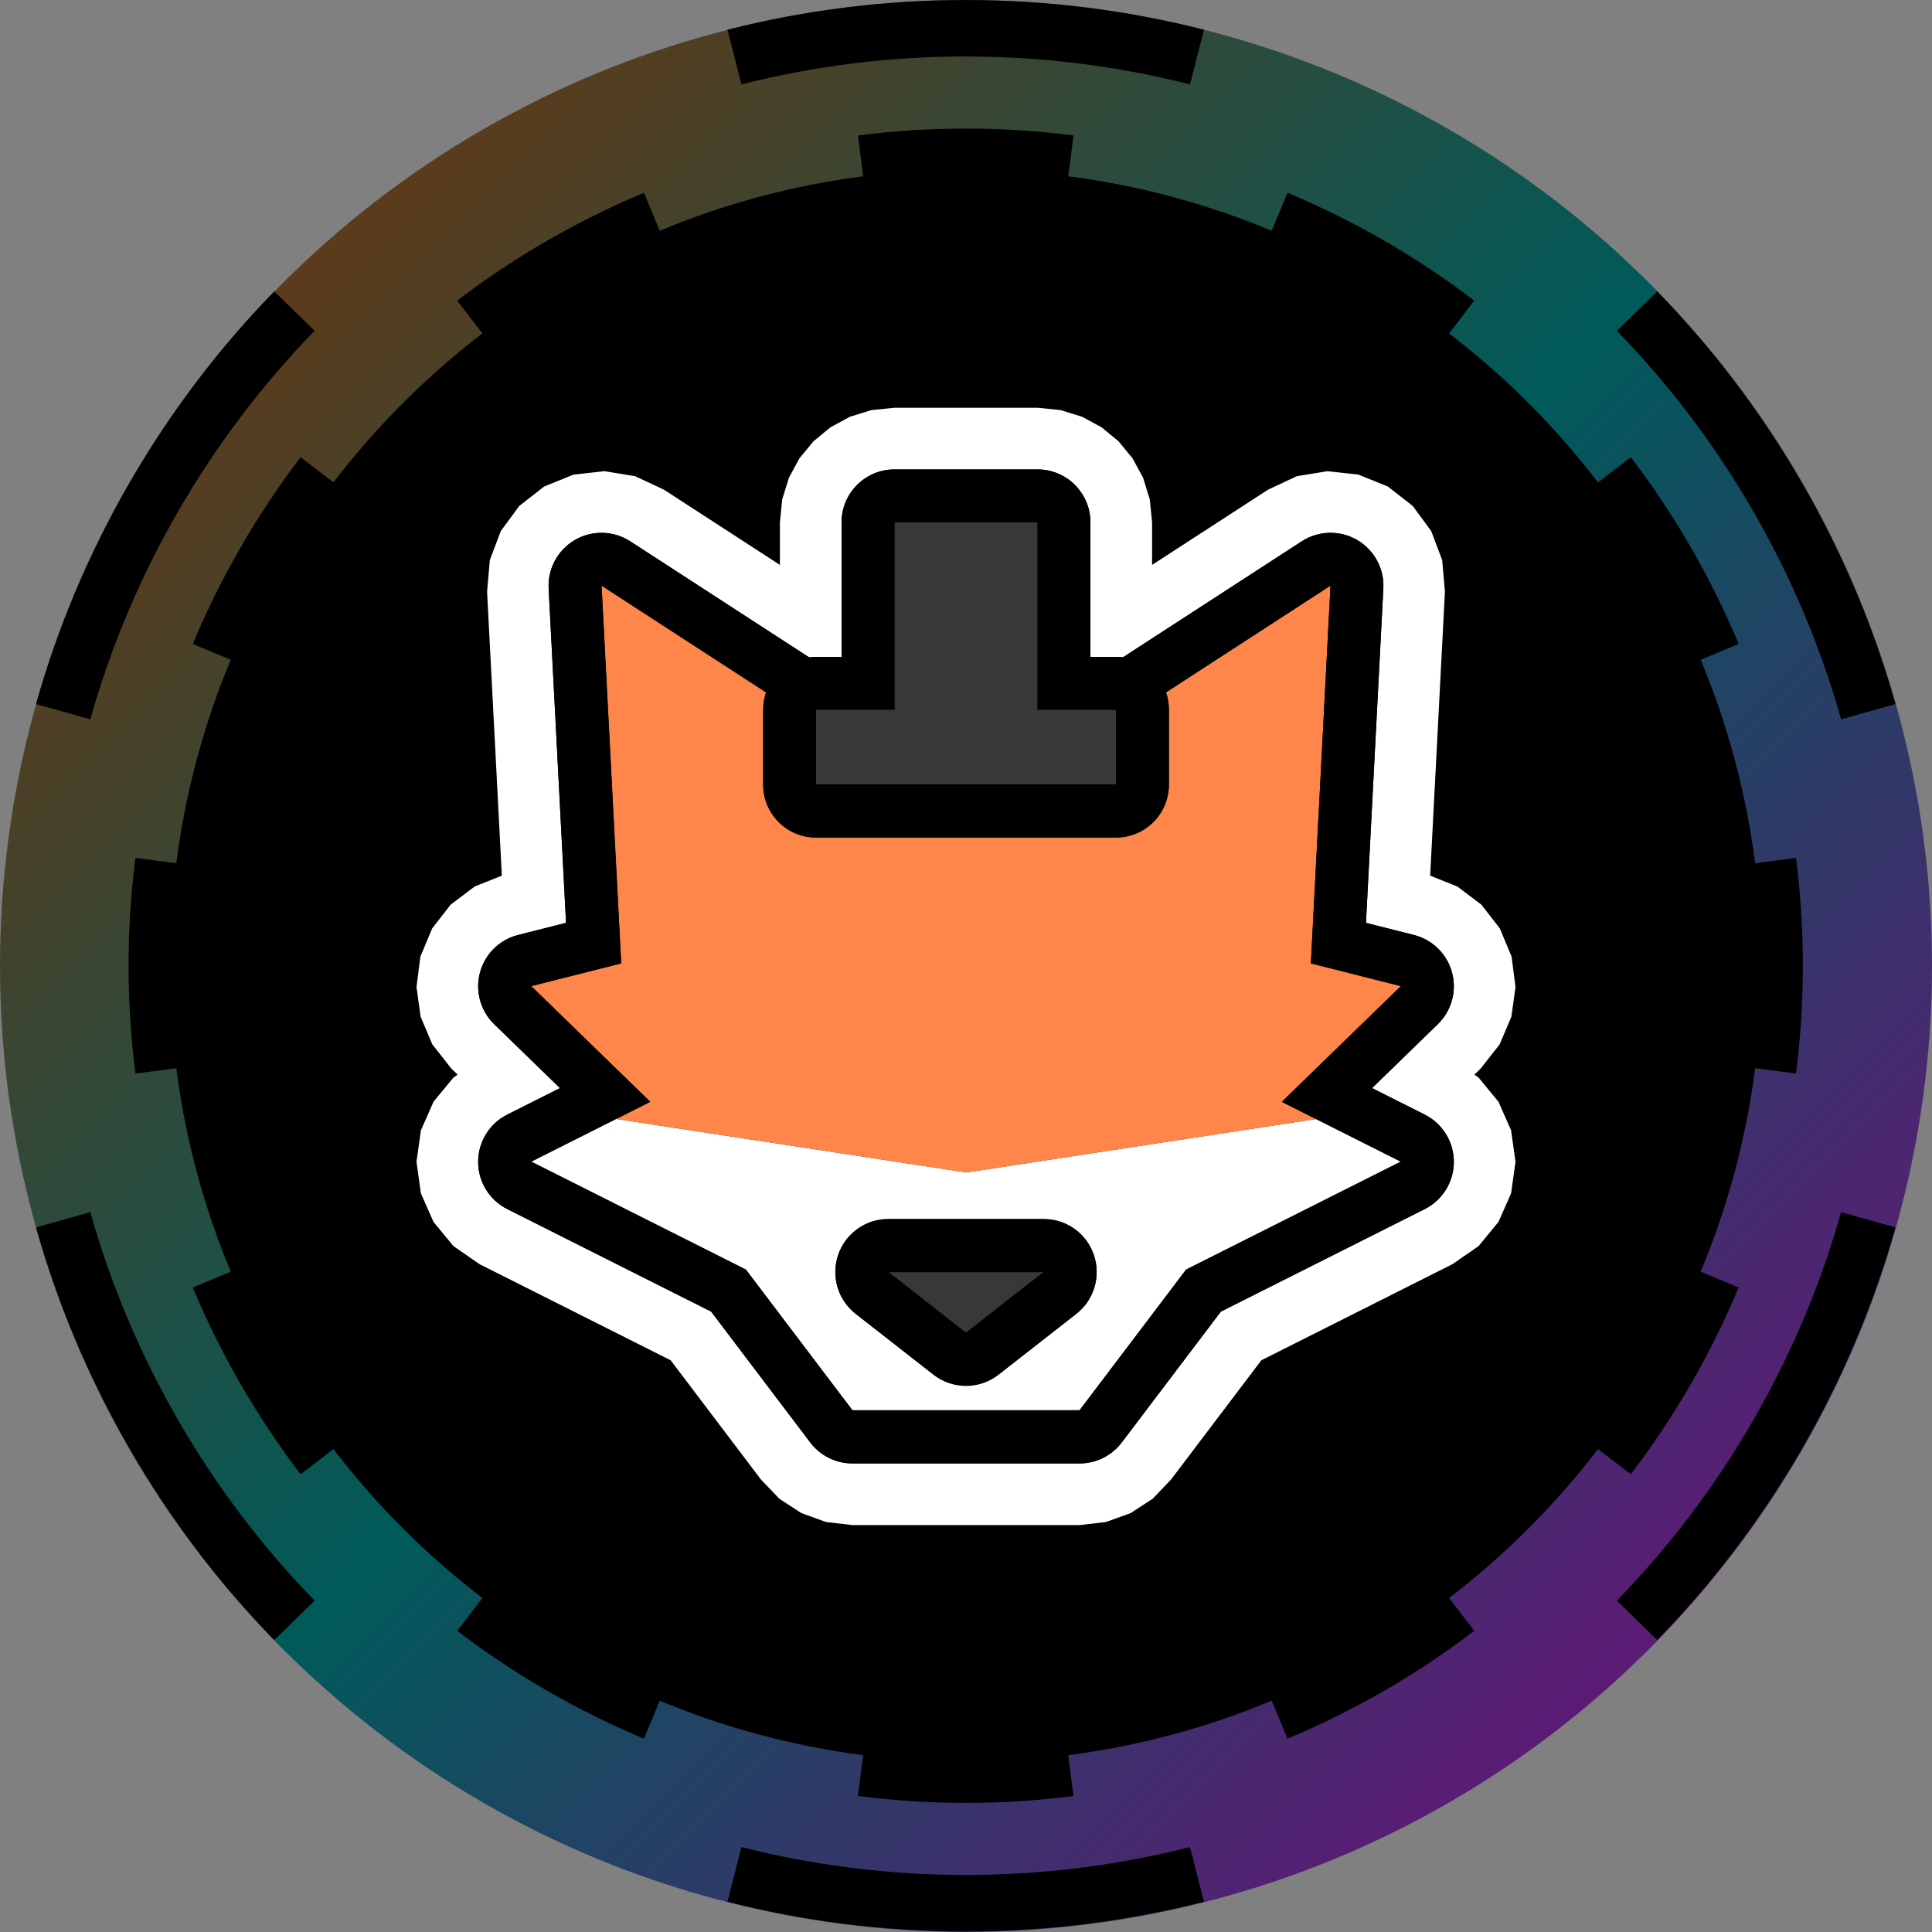 <?xml version="1.0" encoding="UTF-8" standalone="no"?>
<!DOCTYPE svg PUBLIC "-//W3C//DTD SVG 1.1//EN" "http://www.w3.org/Graphics/SVG/1.1/DTD/svg11.dtd">
<svg width="100%" height="100%" viewBox="0 0 500 500" version="1.1" xmlns="http://www.w3.org/2000/svg" xmlns:xlink="http://www.w3.org/1999/xlink" xml:space="preserve" xmlns:serif="http://www.serif.com/" style="fill-rule:evenodd;clip-rule:evenodd;stroke-linejoin:round;stroke-miterlimit:2;">
    <rect x="0" y="0" width="500" height="500" fill="#808080" stroke="none"/>
    <circle cx="250" cy="250" r="250" style="fill:url(#_Linear1);"/>
    <g transform="matrix(0.824,0,0,0.824,43.928,43.928)">
        <path d="M2.058,282.194L-10.767,283.859C-12.195,272.773 -12.931,261.472 -12.931,250C-12.931,238.528 -12.195,227.227 -10.767,216.141L2.058,217.806C4.937,195.449 10.775,174.013 19.165,153.904L7.24,148.94C11.546,138.625 16.559,128.469 22.295,118.534C28.031,108.599 34.319,99.18 41.099,90.294L51.418,98.182C64.876,80.612 80.612,64.876 98.182,51.418L90.294,41.099C99.18,34.319 108.599,28.031 118.534,22.295C128.469,16.559 138.625,11.546 148.94,7.24L153.904,19.165C174.013,10.775 195.449,4.937 217.806,2.058L216.141,-10.767C227.227,-12.195 238.528,-12.931 250,-12.931C261.472,-12.931 272.773,-12.195 283.859,-10.767L282.194,2.058C304.551,4.937 325.987,10.775 346.096,19.165L351.06,7.24C361.375,11.546 371.531,16.559 381.466,22.295C391.401,28.031 400.82,34.319 409.706,41.099L401.818,51.418C419.388,64.876 435.124,80.612 448.582,98.182L458.901,90.294C465.681,99.18 471.969,108.599 477.705,118.534C483.441,128.469 488.454,138.625 492.76,148.94L480.835,153.904C489.225,174.013 495.063,195.449 497.942,217.806L510.767,216.141C512.195,227.227 512.931,238.528 512.931,250C512.931,261.472 512.195,272.773 510.767,283.859L497.942,282.194C495.063,304.551 489.225,325.987 480.835,346.096L492.76,351.06C488.454,361.375 483.441,371.531 477.705,381.466C471.969,391.401 465.681,400.82 458.901,409.706L448.582,401.818C435.124,419.388 419.388,435.124 401.818,448.582L409.706,458.901C400.82,465.681 391.401,471.969 381.466,477.705C371.531,483.441 361.375,488.454 351.06,492.76L346.096,480.835C325.987,489.225 304.551,495.063 282.194,497.942L283.859,510.767C272.773,512.195 261.472,512.931 250,512.931C238.528,512.931 227.227,512.195 216.141,510.767L217.806,497.942C195.449,495.063 174.013,489.225 153.904,480.835L148.94,492.76C138.625,488.454 128.469,483.441 118.534,477.705C108.599,471.969 99.18,465.681 90.294,458.901L98.182,448.582C80.612,435.124 64.876,419.388 51.418,401.818L41.099,409.706C34.319,400.82 28.031,391.401 22.295,381.466C16.559,371.531 11.546,361.375 7.24,351.06L19.165,346.096C10.775,325.987 4.937,304.551 2.058,282.194ZM179.548,-26.8L175.177,-43.976C199.113,-50.059 224.182,-53.292 250,-53.292C275.818,-53.292 300.887,-50.059 324.823,-43.976L320.452,-26.8C297.914,-32.528 274.31,-35.572 250,-35.572C225.69,-35.572 202.086,-32.528 179.548,-26.8ZM320.452,526.8L324.823,543.976C300.887,550.059 275.818,553.292 250,553.292C224.182,553.292 199.113,550.059 175.177,543.976L179.548,526.8C202.086,532.528 225.69,535.572 250,535.572C274.31,535.572 297.914,532.528 320.452,526.8ZM454.49,50.587L467.179,38.213C484.415,55.902 499.749,75.995 512.658,98.354C525.567,120.713 535.302,144.04 542.002,167.811L524.942,172.613C518.633,150.231 509.467,128.267 497.313,107.214C485.158,86.161 470.719,67.242 454.49,50.587ZM45.51,449.413L32.821,461.787C15.585,444.098 0.251,424.005 -12.658,401.646C-25.567,379.287 -35.302,355.96 -42.002,332.189L-24.942,327.387C-18.633,349.769 -9.467,371.733 2.687,392.786C14.842,413.839 29.281,432.758 45.51,449.413ZM524.942,327.387L542.002,332.189C535.302,355.96 525.567,379.287 512.658,401.646C499.749,424.005 484.415,444.098 467.179,461.787L454.49,449.413C470.719,432.758 485.158,413.839 497.313,392.786C509.467,371.733 518.633,349.769 524.942,327.387ZM-24.942,172.613L-42.002,167.811C-35.302,144.04 -25.567,120.713 -12.658,98.354C0.251,75.995 15.585,55.902 32.821,38.213L45.51,50.587C29.281,67.242 14.842,86.161 2.687,107.214C-9.467,128.267 -18.633,150.231 -24.942,172.613Z"/>
    </g>
    <g transform="matrix(0.608,0,0,0.608,250,250)">
        <g transform="matrix(1,0,0,1,-250,-250)">
            <path id="Bottomfur" d="M399.161,315.099L435.131,333.187L343.68,379.175L298.34,439.047L201.66,439.047L156.32,379.175L64.869,333.187L100.901,315.068L250.131,337.862L399.161,315.099ZM236.132,423.799C244.28,430.168 255.72,430.168 263.868,423.799L296.973,397.924C304.545,392.006 307.526,381.934 304.397,372.848C301.267,363.761 292.715,357.662 283.105,357.662L216.895,357.662C207.285,357.662 198.733,363.761 195.603,372.848C192.474,381.934 195.455,392.006 203.027,397.924L236.132,423.799Z" style="fill:white;"/>
            <g id="Topfur" transform="matrix(-0.857,-1.04966e-16,1.04966e-16,-0.857,469.657,594.996)">
                <path d="M156.962,538.57L75.254,591.584L85.011,403.961L40.281,392.66L99.419,335.192L82.249,326.558L256.122,300L430.23,326.594L413.131,335.192L472.269,392.66L427.539,403.961L437.295,591.584L355.587,538.57C356.519,535.877 357.025,532.985 357.025,529.975L357.025,492.737C357.025,478.226 345.262,466.463 330.752,466.463L181.798,466.463C167.288,466.463 155.525,478.226 155.525,492.737L155.525,529.975C155.525,532.985 156.031,535.877 156.962,538.57Z" style="fill:rgb(255,134,74);"/>
            </g>
            <g id="Outline" transform="matrix(5.03852e-16,-3.042,9.695,-1.57746e-15,-888.085,3025.67)">
                <path d="M897.243,95.07L898.118,94.787L901.482,93.958L905.355,93.444L909.52,93.263L913.764,93.434L917.711,93.952L921.031,94.762L923.565,95.815L925.092,97.01L964.827,96.362L969.242,96.482L973.312,96.965L976.818,97.773L979.543,98.87L981.207,100.159L981.686,101.516L980.984,102.863L979.108,104.123L968.572,109.218L974.531,109.218L977.753,109.321L980.774,109.615L983.5,110.079L985.867,110.692L987.819,111.434L989.299,112.29L990.236,113.238L990.562,114.249L990.562,120.529L990.236,121.54L989.299,122.488L987.819,123.343L985.867,124.086L983.5,124.698L980.774,125.163L977.753,125.457L974.531,125.559L968.572,125.559L979.108,130.654L980.984,131.914L981.686,133.262L981.207,134.619L979.543,135.908L976.818,137.004L973.312,137.813L969.242,138.296L964.827,138.416L925.092,137.768L923.565,138.963L921.031,140.016L917.711,140.826L913.764,141.343L909.52,141.515L905.355,141.334L901.482,140.819L898.118,139.99L897.243,139.708L896.832,139.894L893.457,140.766L889.457,141.321L885.045,141.515L880.633,141.321L876.633,140.766L873.258,139.894L870.723,138.744L857.28,130.356L840.57,126.385L837.889,125.579L835.893,124.614L834.647,123.532L834.217,122.375L834.217,112.403L834.647,111.245L835.893,110.163L837.889,109.199L840.57,108.392L857.28,104.422L870.723,96.033L873.258,94.884L876.633,94.011L880.633,93.457L885.045,93.263L889.457,93.457L893.457,94.011L896.832,94.884L897.243,95.07ZM955.641,124.279C955.683,124.179 955.704,124.077 955.704,123.973L955.704,122.851L974.531,122.851C978.619,122.851 981.933,121.811 981.933,120.529L981.933,114.249C981.933,112.966 978.619,111.926 974.531,111.926L955.704,111.926L955.704,110.804C955.704,110.701 955.683,110.598 955.641,110.498L971.87,102.649C973.384,101.917 973.462,100.98 972.071,100.224C970.679,99.468 968.054,99.02 965.275,99.065L918.486,99.829L916.791,97.724C916.134,96.908 914.121,96.267 911.53,96.05C908.939,95.832 906.175,96.071 904.306,96.674L895.364,99.562L891.658,97.25C890.401,96.465 887.843,95.97 885.045,95.97C882.247,95.97 879.689,96.465 878.432,97.25L864.088,106.2L845.779,110.551C843.931,110.99 842.845,111.675 842.845,112.403L842.845,122.375C842.845,123.102 843.931,123.788 845.779,124.227L864.088,128.577L878.432,137.528C879.689,138.312 882.247,138.807 885.045,138.807C887.843,138.807 890.401,138.312 891.658,137.528L895.364,135.216L904.306,138.103C906.175,138.707 908.939,138.946 911.53,138.728C914.121,138.51 916.134,137.869 916.791,137.053L918.486,134.949L965.275,135.712C968.054,135.757 970.679,135.31 972.071,134.554C973.462,133.798 973.384,132.861 971.87,132.128L955.641,124.279Z" style="fill:white;"/>
            </g>
            <path id="Hat" d="M313.835,140.747L313.835,172.664L186.165,172.664L186.165,140.747L219.559,140.747L219.559,60.953L280.441,60.953L280.441,140.747L313.835,140.747Z" style="fill:rgb(56,56,56);"/>
            <path id="Nose" d="M250,406.057L216.895,380.182L283.105,380.182L250,406.057Z" style="fill:rgb(56,56,56);"/>
            <g id="Line" transform="matrix(5.03852e-16,-3.042,9.695,-1.57746e-15,-888.085,3025.67)">
                <path d="M955.641,124.279L971.87,132.128C973.384,132.861 973.462,133.798 972.071,134.554C970.679,135.31 968.054,135.757 965.275,135.712L918.486,134.949L916.791,137.053C916.134,137.869 914.121,138.51 911.53,138.728C908.939,138.946 906.175,138.707 904.306,138.103L895.364,135.216L891.658,137.528C890.401,138.312 887.843,138.807 885.045,138.807C882.247,138.807 879.689,138.312 878.432,137.528L864.088,128.577L845.779,124.227C843.931,123.788 842.845,123.102 842.845,122.375L842.845,112.403C842.845,111.675 843.931,110.99 845.779,110.551L864.088,106.2L878.432,97.25C879.689,96.465 882.247,95.97 885.045,95.97C887.843,95.97 890.401,96.465 891.658,97.25L895.364,99.562L904.306,96.674C906.175,96.071 908.939,95.832 911.53,96.05C914.121,96.267 916.134,96.908 916.791,97.724L918.486,99.829L965.275,99.065C968.054,99.02 970.679,99.468 972.071,100.224C973.462,100.98 973.384,101.917 971.87,102.649L955.641,110.498C955.683,110.598 955.704,110.701 955.704,110.804L955.704,111.926L974.531,111.926C978.619,111.926 981.933,112.966 981.933,114.249L981.933,120.529C981.933,121.811 978.619,122.851 974.531,122.851L955.704,122.851L955.704,123.973C955.704,124.077 955.683,124.179 955.641,124.279ZM950.723,108.609L965.66,101.385L912.799,102.248L909.614,98.293L893.423,103.521L885.045,98.293L869.928,107.726L850.248,112.403L850.248,122.375L869.928,127.051L885.045,136.484L893.423,131.256L909.614,136.484L912.799,132.53L965.66,133.392L950.723,126.169C949.965,126.251 949.15,126.296 948.302,126.296L937.81,126.296C933.722,126.296 930.408,125.256 930.408,123.973L930.408,110.804C930.408,109.522 933.722,108.482 937.81,108.482L948.302,108.482C949.15,108.482 949.965,108.526 950.723,108.609ZM948.302,123.973L948.302,120.529L974.531,120.529L974.531,114.249L948.302,114.249L948.302,110.804L937.81,110.804L937.81,123.973L948.302,123.973ZM855.26,115.958L863.765,112.544C865.711,111.763 869.021,111.455 872.008,111.778C874.995,112.101 877,112.983 877,113.974L877,120.803C877,121.795 874.995,122.677 872.008,123C869.021,123.322 865.711,123.015 863.765,122.234L855.26,118.819C853.166,117.979 853.166,116.799 855.26,115.958ZM861.092,117.389L869.597,120.803L869.597,113.974L861.092,117.389Z"/>
            </g>
        </g>
    </g>
    <defs>
        <linearGradient id="_Linear1" x1="0" y1="0" x2="1" y2="0" gradientUnits="userSpaceOnUse" gradientTransform="matrix(500,500,-500,500,0,1.42109e-14)"><stop offset="0" style="stop-color:rgb(131,45,0);stop-opacity:1"/><stop offset="0.5" style="stop-color:rgb(0,90,90);stop-opacity:1"/><stop offset="1" style="stop-color:rgb(131,0,129);stop-opacity:1"/></linearGradient>
    </defs>
</svg>
